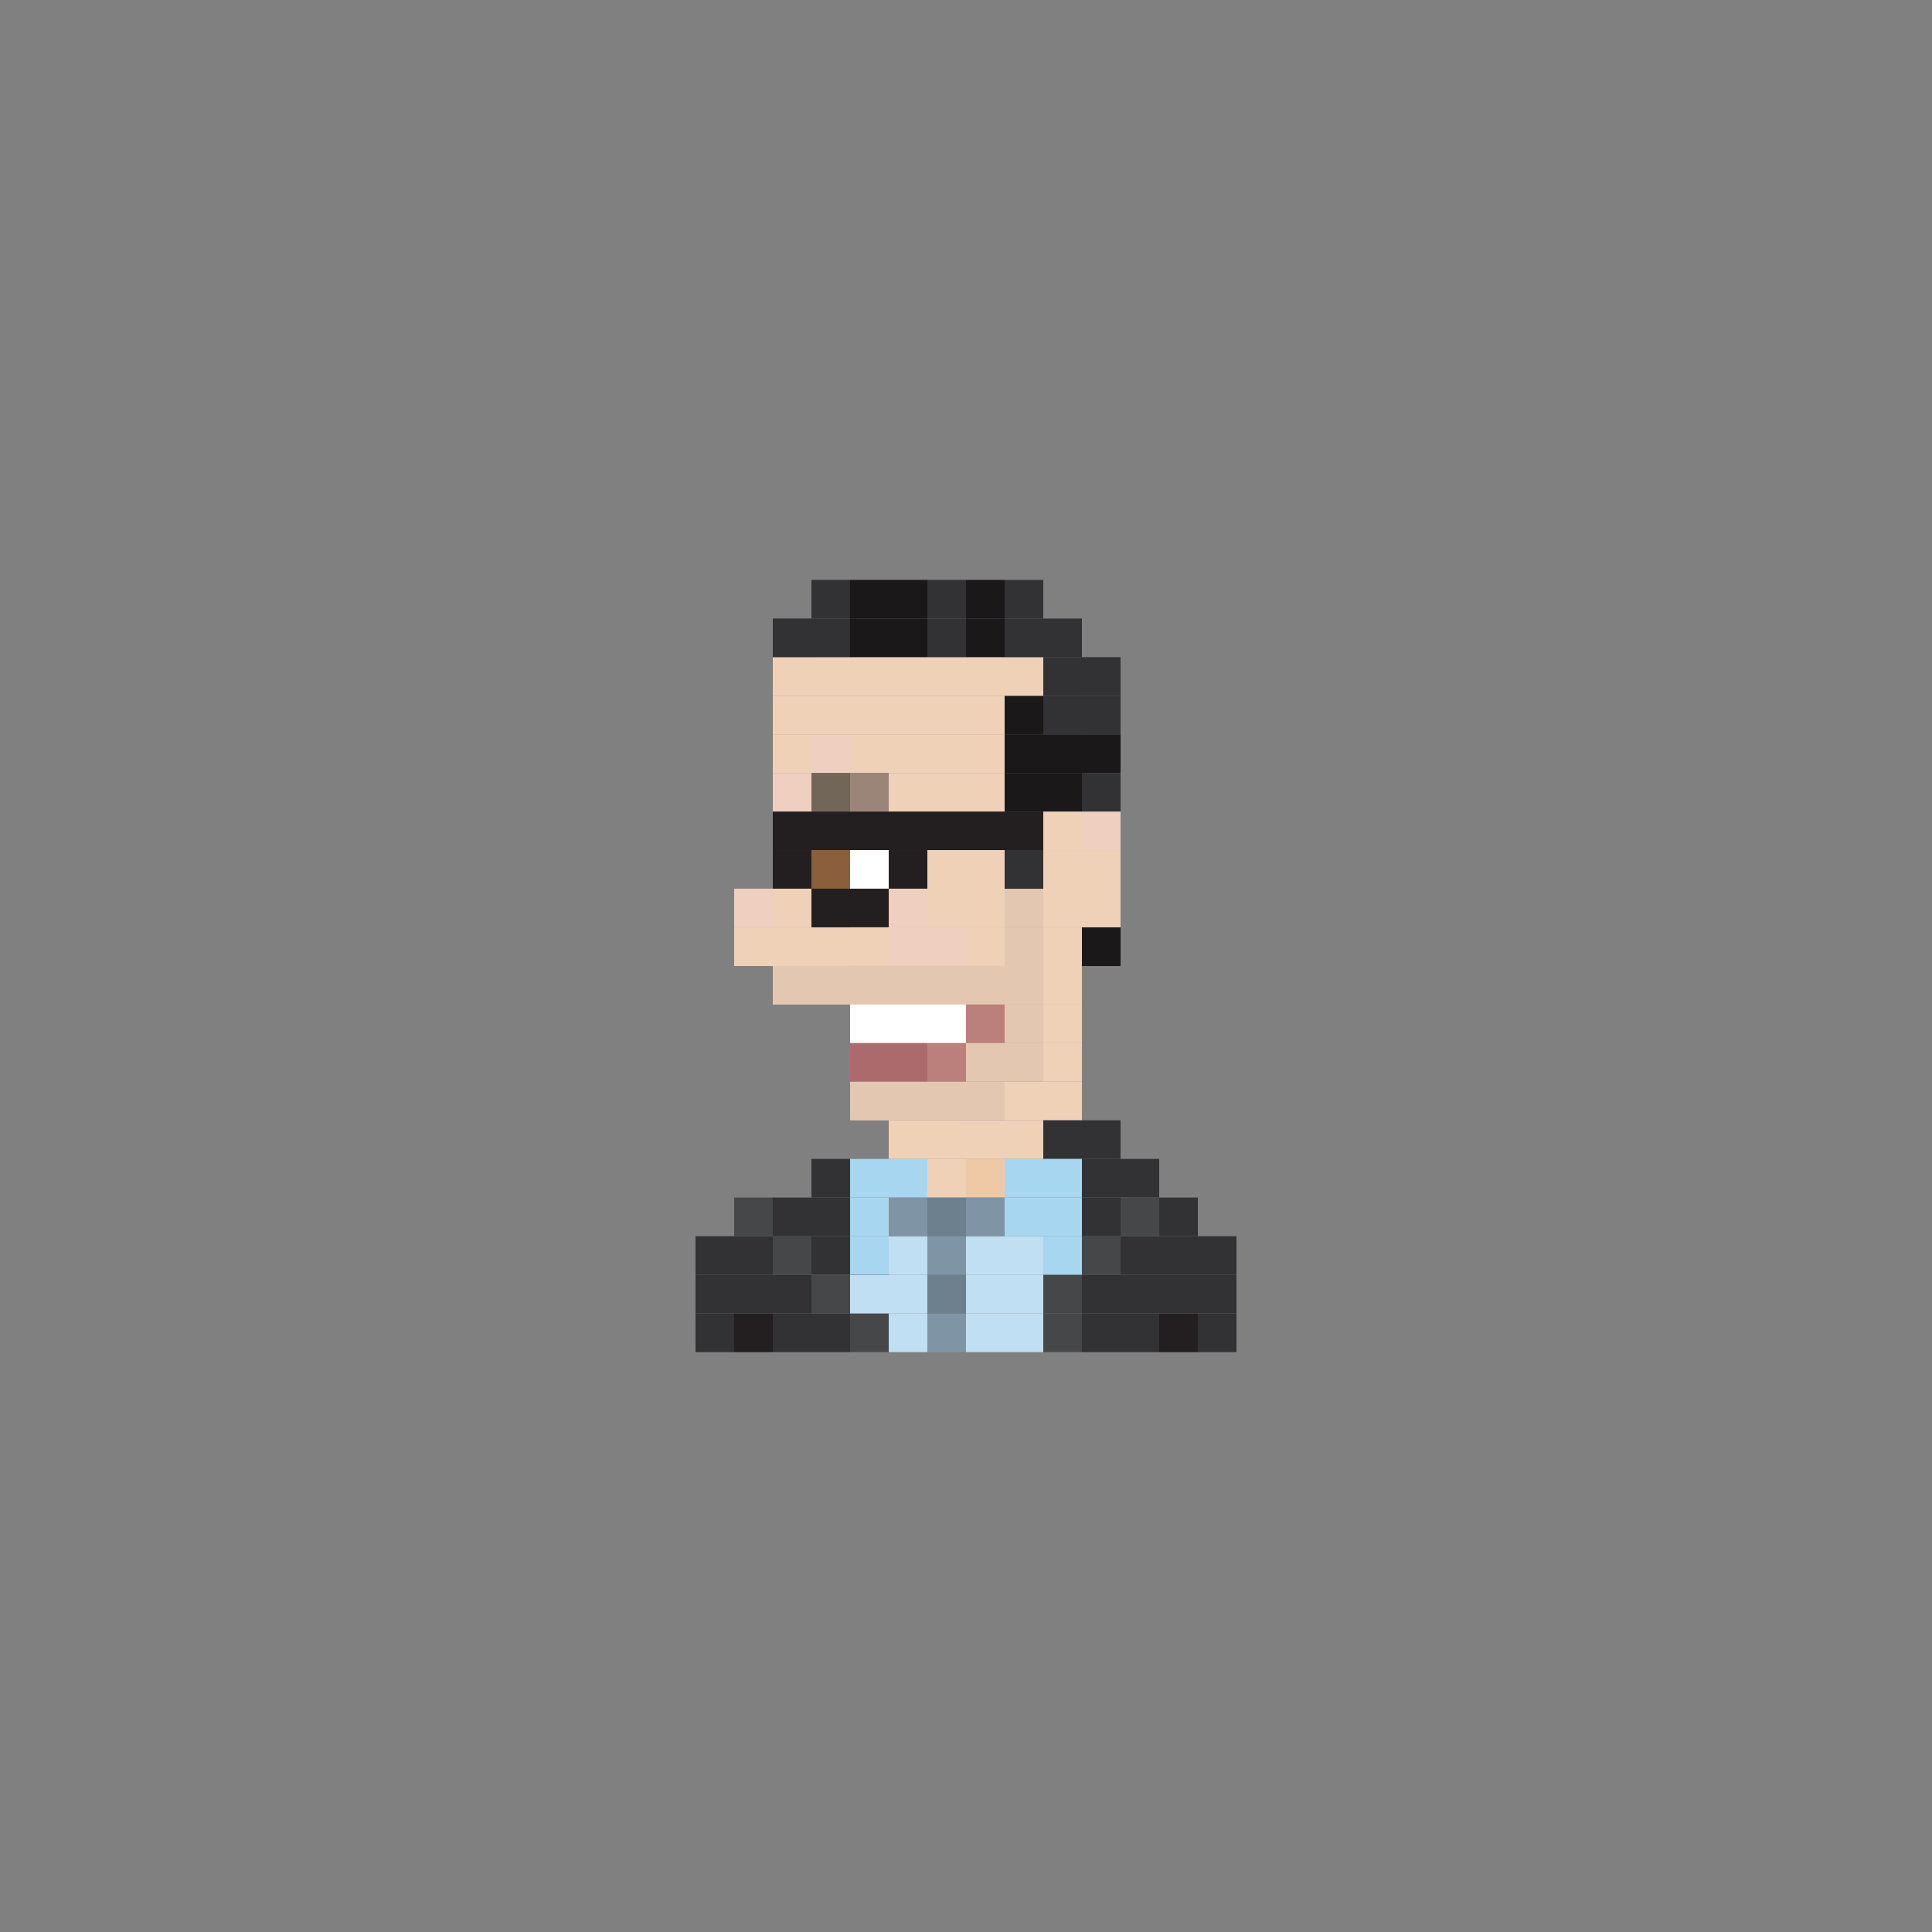 <?xml version="1.0" encoding="utf-8"?>
<!-- Generator: Adobe Illustrator 16.0.0, SVG Export Plug-In . SVG Version: 6.00 Build 0)  -->
<!DOCTYPE svg PUBLIC "-//W3C//DTD SVG 1.1//EN" "http://www.w3.org/Graphics/SVG/1.1/DTD/svg11.dtd">
<svg version="1.1" id="Layer_1" xmlns="http://www.w3.org/2000/svg" xmlns:xlink="http://www.w3.org/1999/xlink" x="0px" y="0px"
	 width="300px" height="300px" viewBox="0 0 300 300" enable-background="new 0 0 300 300" xml:space="preserve">
<rect x="0" y="0" width="300" height="300" fill="#808080" stroke="none"/>
<g>
	<rect x="120" y="102.043" fill="#EFD1B8" width="6" height="6"/>
	<rect x="126" y="102.039" fill="#EFD1B8" width="6" height="6"/>
	<rect x="132" y="102.039" fill="#EFD1B8" width="6" height="6"/>
	<rect x="138" y="102.039" fill="#EFD1B8" width="6" height="6"/>
	<rect x="144" y="102.039" fill="#EFD1B8" width="6" height="6"/>
	<rect x="150" y="102.039" fill="#EFD1B8" width="6" height="6"/>
	<rect x="126" y="96.039" fill="#323133" width="6" height="6"/>
	<rect x="120" y="96.039" fill="#323133" width="6" height="6"/>
	<rect x="132" y="96.039" fill="#1A1818" width="6" height="6"/>
	<rect x="138" y="96.039" fill="#1A1818" width="6" height="6"/>
	<rect x="144" y="96.039" fill="#323133" width="6" height="6"/>
	<rect x="150" y="96.039" fill="#1A1818" width="6" height="6"/>
	<rect x="126" y="90.043" fill="#323133" width="6" height="6"/>
	<rect x="132" y="90.043" fill="#1A1818" width="6" height="6"/>
	<rect x="138" y="90.043" fill="#1A1818" width="6" height="6"/>
	<rect x="144" y="90.043" fill="#323133" width="6" height="6"/>
	<rect x="150" y="90.043" fill="#1A1818" width="6" height="6"/>
	<rect x="120" y="114.027" fill="#EFD1B8" width="6" height="6"/>
	<rect x="126" y="114.027" fill="#EFCFC0" width="6" height="6"/>
	<rect x="132" y="114.027" fill="#EFD1B8" width="6" height="6"/>
	<rect x="138" y="114.027" fill="#EFD1B8" width="6" height="6"/>
	<rect x="144" y="114.027" fill="#EFD1B8" width="6" height="6"/>
	<rect x="150" y="114.027" fill="#EFD1B8" width="6" height="6"/>
	<rect x="120" y="120.027" fill="#EFCFC0" width="6" height="6"/>
	<rect x="126" y="120.027" fill="#726658" width="6" height="6"/>
	<rect x="132" y="120.027" fill="#9B8579" width="6" height="6"/>
	<rect x="138" y="120.027" fill="#EFD1B8" width="6" height="6"/>
	<rect x="144" y="120.027" fill="#EFD1B8" width="6" height="6"/>
	<rect x="150" y="120.027" fill="#EFD1B8" width="6" height="6"/>
	<rect x="120" y="126.027" fill="#231F20" width="6" height="6"/>
	<rect x="126" y="126.027" fill="#231F20" width="6" height="6"/>
	<rect x="120" y="132.004" fill="#231F20" width="6" height="6"/>
	<rect x="126" y="132.004" fill="#8B5E3C" width="6" height="6"/>
	<rect x="120" y="137.992" fill="#EFD1B8" width="6" height="6"/>
	<rect x="126" y="137.992" fill="#231F20" width="6" height="6"/>
	<rect x="120" y="144.004" fill="#EFD1B8" width="6" height="6"/>
	<rect x="126" y="144.004" fill="#EFD1B8" width="6" height="6"/>
	<rect x="120" y="149.992" fill="#E3C7B1" width="6" height="6"/>
	<rect x="114" y="144.004" fill="#EFD1B8" width="6" height="6"/>
	<rect x="114" y="137.992" fill="#EFCFC0" width="6" height="6"/>
	<rect x="126" y="149.992" fill="#E3C7B1" width="6" height="6"/>
	<rect x="138" y="149.992" fill="#E3C7B1" width="6" height="6"/>
	<rect x="132" y="149.992" fill="#E3C7B1" width="6" height="6"/>
	<rect x="144" y="149.992" fill="#E3C7B1" width="6" height="6"/>
	<rect x="156" y="149.992" fill="#E3C7B1" width="6" height="6"/>
	<rect x="150" y="149.992" fill="#E3C7B1" width="6" height="6"/>
	<rect x="138" y="155.98" fill="#FFFFFF" width="6" height="6"/>
	<rect x="132" y="155.98" fill="#FFFFFF" width="6" height="6"/>
	<rect x="144" y="155.98" fill="#FFFFFF" width="6" height="6"/>
	<rect x="150" y="155.98" fill="#BB807B" width="6" height="6"/>
	<rect x="138" y="161.969" fill="#AD6A6D" width="6" height="6"/>
	<rect x="132" y="161.969" fill="#AD6A6D" width="6" height="6"/>
	<rect x="144" y="161.969" fill="#BB807B" width="6" height="6"/>
	<rect x="150" y="161.969" fill="#E3C7B1" width="6" height="6"/>
	<rect x="138" y="167.969" fill="#E3C7B1" width="6" height="6"/>
	<rect x="132" y="167.969" fill="#E3C7B1" width="6" height="6"/>
	<rect x="144" y="167.969" fill="#E3C7B1" width="6" height="6"/>
	<rect x="138" y="173.969" fill="#EFD1B8" width="6" height="6"/>
	<rect x="144" y="173.969" fill="#EFD1B8" width="6" height="6"/>
	<rect x="150" y="173.969" fill="#EFD1B8" width="6" height="6"/>
	<rect x="150" y="167.969" fill="#E3C7B1" width="6" height="6"/>
	<rect x="156" y="167.969" fill="#EFD1B8" width="6" height="6"/>
	<rect x="162" y="149.992" fill="#EFD1B8" width="6" height="6"/>
	<rect x="156" y="144.004" fill="#E3C7B1" width="6" height="6"/>
	<rect x="162" y="144.004" fill="#EFD1B8" width="6" height="6"/>
	<rect x="156" y="161.969" fill="#E3C7B1" width="6" height="6"/>
	<rect x="162" y="161.969" fill="#EFD1B8" width="6" height="6"/>
	<rect x="162" y="167.969" fill="#EFD1B8" width="6" height="6"/>
	<rect x="156" y="155.98" fill="#E3C7B1" width="6" height="6"/>
	<rect x="162" y="155.98" fill="#EFD1B8" width="6" height="6"/>
	<rect x="156" y="137.992" fill="#E3C7B1" width="6" height="6"/>
	<rect x="162" y="137.992" fill="#EFD1B8" width="6" height="6"/>
	<rect x="156" y="132.004" fill="#EDD69F" width="6" height="6"/>
	<rect x="162" y="132.004" fill="#EFD1B8" width="6" height="6"/>
	<rect x="168" y="137.992" fill="#EFD1B8" width="6" height="6"/>
	<rect x="168" y="132.004" fill="#EFD1B8" width="6" height="6"/>
	<rect x="132" y="126.027" fill="#231F20" width="6" height="6"/>
	<rect x="138" y="126.027" fill="#231F20" width="6" height="6"/>
	<rect x="144" y="126.027" fill="#231F20" width="6" height="6"/>
	<rect x="150" y="126.027" fill="#231F20" width="6" height="6"/>
	<rect x="132" y="132.004" fill="#FFFFFF" width="6" height="6"/>
	<rect x="138" y="132.004" fill="#231F20" width="6" height="6"/>
	<rect x="144" y="132.004" fill="#EFD1B8" width="6" height="6"/>
	<rect x="150" y="132.004" fill="#EFD1B8" width="6" height="6"/>
	<rect x="132" y="137.992" fill="#231F20" width="6" height="6"/>
	<rect x="138" y="137.992" fill="#EFCFC0" width="6" height="6"/>
	<rect x="144" y="137.992" fill="#EFD1B8" width="6" height="6"/>
	<rect x="150" y="137.992" fill="#EFD1B8" width="6" height="6"/>
	<rect x="132" y="143.992" fill="#EFD1B8" width="6" height="6"/>
	<rect x="138" y="143.992" fill="#EFCFC0" width="6" height="6"/>
	<rect x="144" y="143.992" fill="#EFCFC0" width="6" height="6"/>
	<rect x="150" y="143.992" fill="#EFD1B8" width="6" height="6"/>
	<rect x="156" y="114.027" fill="#1A1818" width="6" height="6"/>
	<rect x="162" y="114.027" fill="#1A1818" width="6" height="6"/>
	<rect x="120" y="108.039" fill="#EFD1B8" width="6" height="6"/>
	<rect x="126" y="108.039" fill="#EFD1B8" width="6" height="6"/>
	<rect x="132" y="108.039" fill="#EFD1B8" width="6" height="6"/>
	<rect x="138" y="108.039" fill="#EFD1B8" width="6" height="6"/>
	<rect x="144" y="108.039" fill="#EFD1B8" width="6" height="6"/>
	<rect x="150" y="108.039" fill="#EFD1B8" width="6" height="6"/>
	<rect x="156" y="108.039" fill="#1A1818" width="6" height="6"/>
	<rect x="156" y="102.039" fill="#EFD1B8" width="6" height="6"/>
	<rect x="162" y="108.039" fill="#323133" width="6" height="6"/>
	<rect x="156" y="120.027" fill="#1A1818" width="6" height="6"/>
	<rect x="156" y="132.004" fill="#323133" width="6" height="6"/>
	<rect x="162" y="120.027" fill="#1A1818" width="6" height="6"/>
	<rect x="168" y="114.027" fill="#1A1818" width="6" height="6"/>
	<rect x="156" y="96.043" fill="#323133" width="6" height="6"/>
	<rect x="162" y="102.043" fill="#323133" width="6" height="6"/>
	<rect x="168" y="108.031" fill="#323133" width="6" height="6"/>
	<rect x="156" y="90.051" fill="#323133" width="6" height="6"/>
	<rect x="162" y="96.051" fill="#323133" width="6" height="6"/>
	<rect x="168" y="102.039" fill="#323133" width="6" height="6"/>
	<rect x="168" y="120.027" fill="#323133" width="6" height="6"/>
	<rect x="168" y="126.027" fill="#EFCFC0" width="6" height="6"/>
	<rect x="168" y="144.004" fill="#1A1818" width="6" height="6"/>
	<rect x="156" y="126.027" fill="#231F20" width="6" height="6"/>
	<rect x="162" y="126.027" fill="#EFD1B8" width="6" height="6"/>
	<rect x="144" y="179.969" fill="#EFD1B8" width="6" height="6"/>
	<rect x="138" y="179.957" fill="#A7D6F0" width="6" height="6"/>
	<rect x="162" y="173.957" fill="#323133" width="6" height="6"/>
	<rect x="168" y="173.957" fill="#323133" width="6" height="6"/>
	<rect x="150" y="179.957" fill="#EFC8A6" width="6" height="6"/>
	<rect x="156" y="173.969" fill="#EFD1B8" width="6" height="6"/>
	<rect x="156" y="179.957" fill="#A7D6F0" width="6" height="6"/>
	<rect x="132" y="179.957" fill="#A7D6F0" width="6" height="6"/>
	<rect x="126" y="179.957" fill="#323133" width="6" height="6"/>
	<rect x="162" y="179.957" fill="#A7D6F0" width="6" height="6"/>
	<rect x="168" y="179.957" fill="#323133" width="6" height="6"/>
	<rect x="174" y="179.957" fill="#323133" width="6" height="6"/>
	<rect x="138" y="191.957" fill="#C0DFF2" width="6" height="6"/>
	<rect x="144" y="191.957" fill="#7F95A5" width="6" height="6"/>
	<rect x="156" y="191.957" fill="#C0DFF2" width="6" height="6"/>
	<rect x="150" y="191.957" fill="#C0DFF2" width="6" height="6"/>
	<rect x="132" y="191.957" fill="#A7D6F0" width="6" height="6"/>
	<rect x="132" y="197.957" fill="#231F20" width="6" height="6"/>
	<rect x="126" y="191.957" fill="#323133" width="6" height="6"/>
	<rect x="120" y="191.957" fill="#464749" width="6" height="6"/>
	<rect x="162" y="191.957" fill="#A7D6F0" width="6" height="6"/>
	<rect x="168" y="191.957" fill="#464749" width="6" height="6"/>
	<rect x="174" y="191.957" fill="#323133" width="6" height="6"/>
	<rect x="180" y="191.957" fill="#323133" width="6" height="6"/>
	<rect x="138" y="203.957" fill="#C0DFF2" width="6" height="6"/>
	<rect x="144" y="203.957" fill="#7F95A5" width="6" height="6"/>
	<rect x="156" y="203.957" fill="#C0DFF2" width="6" height="6"/>
	<rect x="150" y="203.957" fill="#C0DFF2" width="6" height="6"/>
	<rect x="132" y="203.957" fill="#464749" width="6" height="6"/>
	<rect x="126" y="203.957" fill="#323133" width="6" height="6"/>
	<rect x="120" y="203.957" fill="#323133" width="6" height="6"/>
	<rect x="162" y="203.957" fill="#464749" width="6" height="6"/>
	<rect x="168" y="203.957" fill="#323133" width="6" height="6"/>
	<rect x="174" y="203.957" fill="#323133" width="6" height="6"/>
	<rect x="180" y="203.957" fill="#231F20" width="6" height="6"/>
	<rect x="138" y="185.957" fill="#7F95A5" width="6" height="6"/>
	<rect x="144" y="185.957" fill="#6D808E" width="6" height="6"/>
	<rect x="156" y="185.957" fill="#A7D6F0" width="6" height="6"/>
	<rect x="150" y="185.957" fill="#7F95A5" width="6" height="6"/>
	<rect x="132" y="185.957" fill="#A7D6F0" width="6" height="6"/>
	<rect x="126" y="185.957" fill="#323133" width="6" height="6"/>
	<rect x="120" y="185.957" fill="#323133" width="6" height="6"/>
	<rect x="162" y="185.957" fill="#A7D6F0" width="6" height="6"/>
	<rect x="168" y="185.957" fill="#323133" width="6" height="6"/>
	<rect x="174" y="185.957" fill="#464749" width="6" height="6"/>
	<rect x="180" y="185.957" fill="#323133" width="6" height="6"/>
	<rect x="138" y="197.957" fill="#C0DFF2" width="6" height="6"/>
	<rect x="144" y="197.957" fill="#6D808E" width="6" height="6"/>
	<rect x="156" y="197.957" fill="#C0DFF2" width="6" height="6"/>
	<rect x="150" y="197.957" fill="#C0DFF2" width="6" height="6"/>
	<rect x="132" y="197.957" fill="#C0DFF2" width="6" height="6"/>
	<rect x="126" y="197.957" fill="#464749" width="6" height="6"/>
	<rect x="120" y="197.957" fill="#323133" width="6" height="6"/>
	<rect x="114" y="191.957" fill="#323133" width="6" height="6"/>
	<rect x="114" y="185.957" fill="#464749" width="6" height="6"/>
	<rect x="114" y="203.957" fill="#231F20" width="6" height="6"/>
	<rect x="114" y="197.957" fill="#323133" width="6" height="6"/>
	<rect x="108" y="191.957" fill="#323133" width="6" height="6"/>
	<rect x="108" y="203.957" fill="#323133" width="6" height="6"/>
	<rect x="108" y="197.957" fill="#323133" width="6" height="6"/>
	<rect x="162" y="197.957" fill="#464749" width="6" height="6"/>
	<rect x="168" y="197.957" fill="#323133" width="6" height="6"/>
	<rect x="174" y="197.957" fill="#323133" width="6" height="6"/>
	<rect x="180" y="197.957" fill="#323133" width="6" height="6"/>
	<rect x="186" y="191.957" fill="#323133" width="6" height="6"/>
	<rect x="186" y="203.957" fill="#323133" width="6" height="6"/>
	<rect x="186" y="197.957" fill="#323133" width="6" height="6"/>
</g>
</svg>
